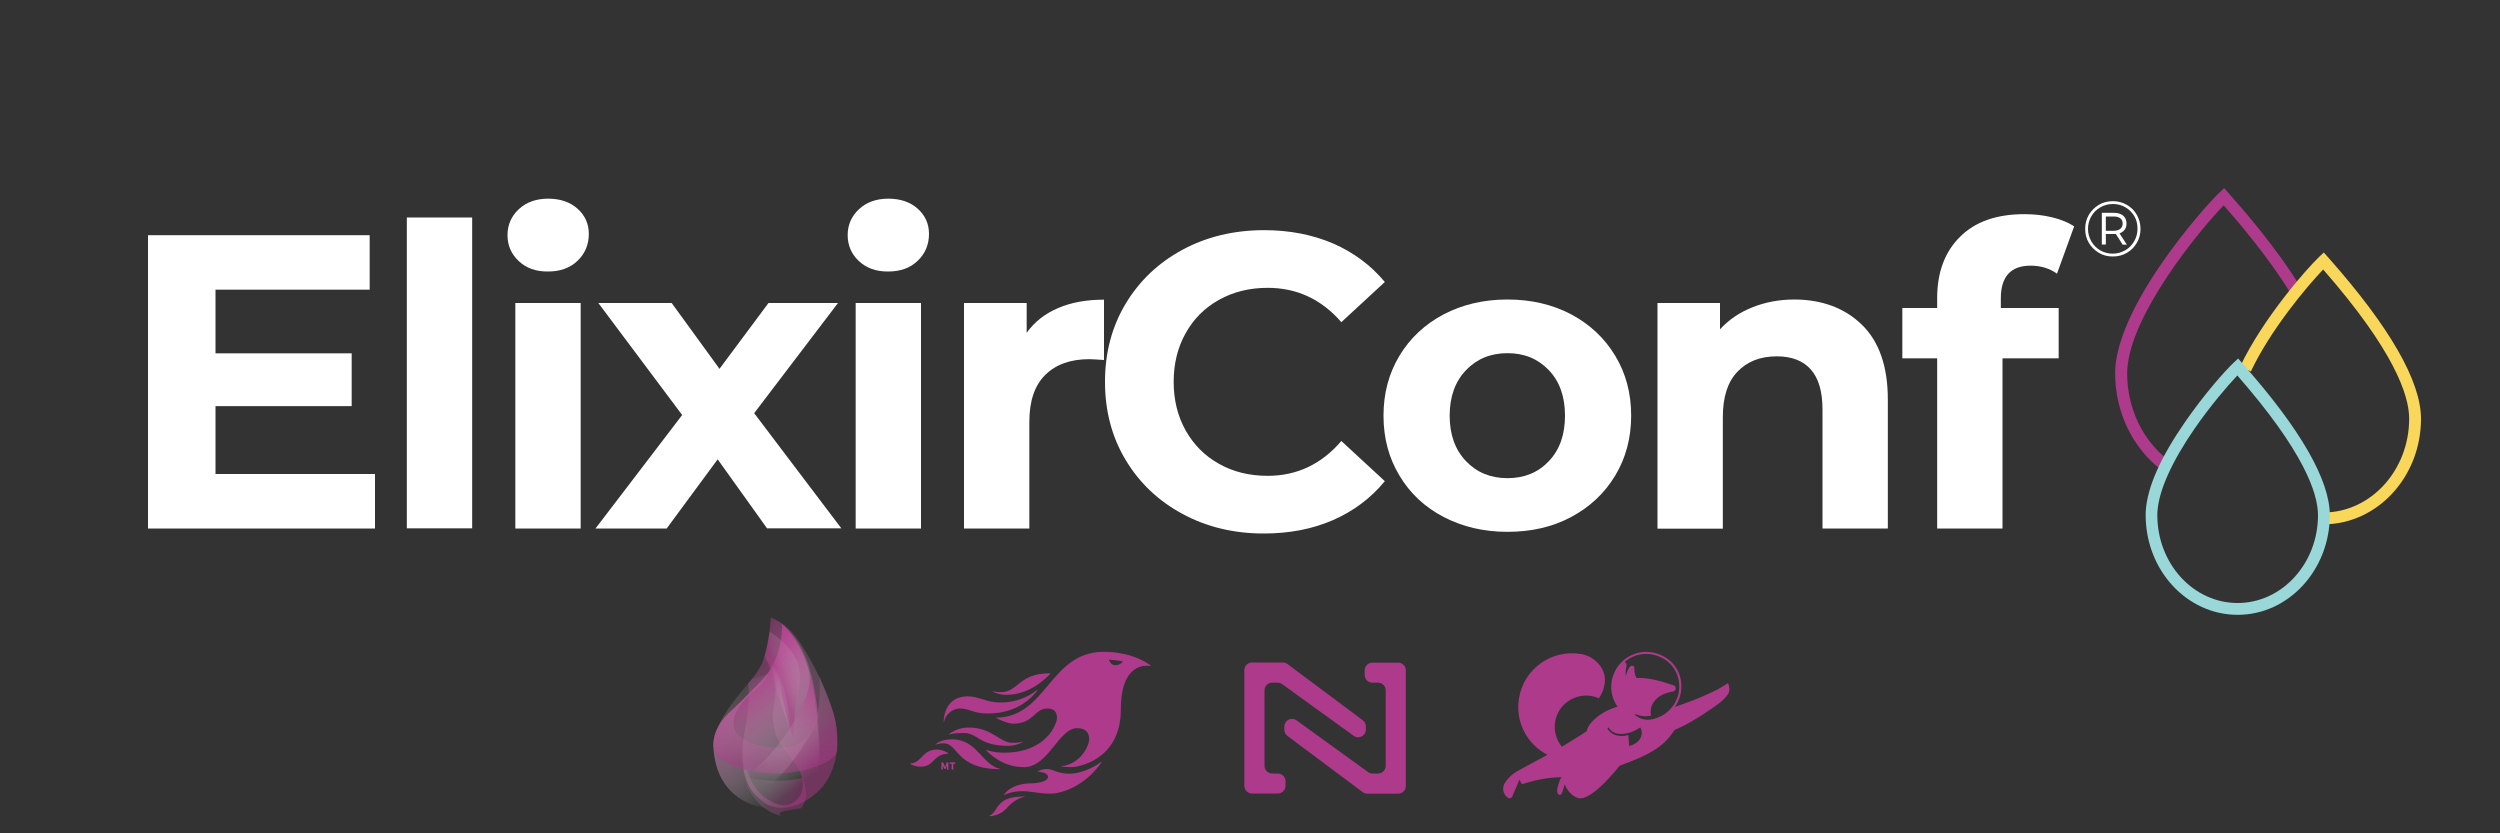 <?xml version="1.0" encoding="utf-8"?>
<!-- Generator: Adobe Illustrator 27.7.0, SVG Export Plug-In . SVG Version: 6.00 Build 0)  -->
<svg version="1.1" id="Layer_1" xmlns="http://www.w3.org/2000/svg" xmlns:xlink="http://www.w3.org/1999/xlink" x="0px" y="0px"
	 viewBox="0 0 1500 500" style="enable-background:new 0 0 1500 500;" xml:space="preserve">
<rect x="0" y="0" width="1500" height="500" fill="#333333" stroke="none"/>
<style type="text/css">
	.st0{fill:#FFFFFF;}
	.st1{fill:#AD3A8A;}
	.st2{fill:#F9D75A;}
	.st3{fill:#9AD7D8;}
	.st4{fill:url(#SVGID_1_);}
	.st5{opacity:0.5;fill:url(#SVGID_00000020381918606786525030000014387666949656890798_);}
	.st6{opacity:0.5;fill:url(#SVGID_00000083089977058788544670000002361227801297939079_);}
	.st7{opacity:0.5;fill:url(#SVGID_00000096048823767201316180000001691493990021574036_);}
	.st8{opacity:0.5;fill:url(#SVGID_00000041292610236253653740000015421793044958865046_);}
	.st9{opacity:0.5;}
	.st10{fill:url(#SVGID_00000177450145736793121640000015153100979281528250_);}
	.st11{opacity:0.4;fill:url(#SVGID_00000069363746925504835750000010093328950361515953_);}
	.st12{fill:url(#SVGID_00000110463425138609340710000012678734315733299889_);}
</style>
<g>
	<g>
		<g>
			<path class="st0" d="M1276.1,122.9c2.5,1.4,4.5,3.4,6,6c1.4,2.5,2.2,5.3,2.2,8.4c0,3.1-0.7,5.9-2.2,8.4c-1.5,2.6-3.5,4.6-6,6
				c-2.5,1.5-5.3,2.2-8.4,2.2c-3.1,0-5.9-0.7-8.4-2.2c-2.5-1.5-4.5-3.5-6-6c-1.5-2.5-2.2-5.3-2.2-8.4c0-3,0.7-5.8,2.2-8.4
				c1.5-2.5,3.5-4.5,6-6c2.5-1.5,5.4-2.2,8.5-2.2C1270.7,120.7,1273.5,121.4,1276.1,122.9z M1275.1,150.2c2.3-1.3,4-3.1,5.4-5.4
				c1.3-2.3,2-4.8,2-7.6c0-2.8-0.6-5.3-1.9-7.5c-1.3-2.2-3.1-4-5.3-5.3c-2.2-1.3-4.8-2-7.5-2c-2.8,0-5.3,0.7-7.6,2
				c-2.3,1.3-4.1,3.1-5.4,5.4c-1.3,2.3-2,4.8-2,7.5c0,2.7,0.7,5.2,2,7.5c1.3,2.3,3.1,4.1,5.3,5.4c2.3,1.3,4.8,2,7.5,2
				C1270.3,152.2,1272.8,151.5,1275.1,150.2z M1274.8,137.8c-0.7,1-1.8,1.8-3.1,2.2l4.4,6.8h-2.5l-4.1-6.4c-0.3,0-0.6,0-1.1,0h-4.9
				v6.3h-2.4v-19h7.3c2.3,0,4.2,0.6,5.5,1.7c1.3,1.1,2,2.7,2,4.6C1275.9,135.6,1275.6,136.8,1274.8,137.8z M1272.2,137.3
				c0.9-0.8,1.4-1.8,1.4-3.2c0-1.3-0.5-2.4-1.4-3.1c-0.9-0.7-2.2-1.1-3.9-1.1h-4.8v8.6h4.8C1269.9,138.4,1271.2,138.1,1272.2,137.3z
				"/>
		</g>
		<g>
			<path class="st0" d="M225,284.4v32.7H88.8v-176h133v32.7h-92.5V212h81.7v31.7h-81.7v40.7H225z"/>
			<path class="st0" d="M244.1,130.5h39.2v186.5h-39.2V130.5z"/>
			<path class="st0" d="M311.3,156.7c-4.5-4.2-6.8-9.4-6.8-15.6c0-6.2,2.3-11.4,6.8-15.6c4.5-4.2,10.4-6.3,17.6-6.3
				c7.2,0,13.1,2,17.6,6c4.5,4,6.8,9.1,6.8,15.1c0,6.5-2.3,11.9-6.8,16.2c-4.5,4.3-10.4,6.4-17.6,6.4
				C321.6,163,315.8,160.9,311.3,156.7z M309.2,181.8h39.2v135.3h-39.2V181.8z"/>
			<path class="st0" d="M460.3,317.1l-29.7-41.5L400,317.1h-42.7l52-68.1L359,181.8h44l28.7,39.5l29.4-39.5h41.7l-50.3,66.1
				l52.3,69.1H460.3z"/>
			<path class="st0" d="M515.4,156.7c-4.5-4.2-6.8-9.4-6.8-15.6c0-6.2,2.3-11.4,6.8-15.6c4.5-4.2,10.4-6.3,17.6-6.3
				c7.2,0,13.1,2,17.6,6c4.5,4,6.8,9.1,6.8,15.1c0,6.5-2.3,11.9-6.8,16.2c-4.5,4.3-10.4,6.4-17.6,6.4
				C525.8,163,519.9,160.9,515.4,156.7z M513.4,181.8h39.2v135.3h-39.2V181.8z"/>
			<path class="st0" d="M634.9,184.8c8-3.4,17.1-5,27.5-5V216c-4.4-0.3-7.3-0.5-8.8-0.5c-11.2,0-20,3.1-26.4,9.4
				c-6.4,6.3-9.6,15.7-9.6,28.3v63.9h-39.2V181.8H616v17.9C620.7,193.1,627,188.2,634.9,184.8z"/>
			<path class="st0" d="M709.6,308.4c-14.5-7.8-25.9-18.6-34.2-32.4c-8.3-13.8-12.4-29.5-12.4-46.9c0-17.4,4.1-33.1,12.4-46.9
				c8.3-13.8,19.7-24.6,34.2-32.4c14.5-7.8,30.8-11.7,48.9-11.7c15.2,0,29,2.7,41.4,8c12.3,5.4,22.7,13.1,31,23.1l-26.1,24.1
				c-11.9-13.7-26.6-20.6-44.2-20.6c-10.9,0-20.6,2.4-29.2,7.2s-15.2,11.4-20,20c-4.8,8.5-7.2,18.3-7.2,29.2
				c0,10.9,2.4,20.6,7.2,29.2c4.8,8.5,11.4,15.2,20,20c8.5,4.8,18.3,7.2,29.2,7.2c17.6,0,32.3-7,44.2-20.9l26.1,24.1
				c-8.4,10.2-18.8,18-31.2,23.4c-12.4,5.4-26.2,8-41.5,8C740.3,320.1,724.1,316.2,709.6,308.4z"/>
			<path class="st0" d="M866.2,310.2c-11.3-5.9-20.2-14.2-26.5-24.8c-6.4-10.6-9.6-22.5-9.6-36c0-13.4,3.2-25.4,9.6-36
				c6.4-10.6,15.2-18.8,26.5-24.8c11.3-5.9,24.1-8.9,38.3-8.9c14.2,0,27,3,38.2,8.9c11.2,6,20,14.2,26.4,24.8
				c6.4,10.6,9.6,22.5,9.6,36c0,13.4-3.2,25.4-9.6,36c-6.4,10.6-15.2,18.8-26.4,24.8c-11.2,6-24,8.9-38.2,8.9
				C890.3,319.1,877.6,316.1,866.2,310.2z M929.3,276.7c6.5-6.8,9.7-15.9,9.7-27.3c0-11.4-3.2-20.5-9.7-27.3
				c-6.5-6.8-14.7-10.2-24.8-10.2c-10.1,0-18.4,3.4-24.9,10.2c-6.5,6.8-9.8,15.9-9.8,27.3c0,11.4,3.3,20.5,9.8,27.3
				c6.5,6.8,14.8,10.2,24.9,10.2C914.6,286.9,922.9,283.5,929.3,276.7z"/>
			<path class="st0" d="M1117.2,194.9c10.3,10.1,15.5,25,15.5,44.8v77.4h-39.2v-71.4c0-10.7-2.3-18.7-7-24
				c-4.7-5.3-11.5-7.9-20.4-7.9c-9.9,0-17.8,3.1-23.6,9.2c-5.9,6.1-8.8,15.2-8.8,27.3v66.9h-39.2V181.8h37.5v15.8
				c5.2-5.7,11.6-10.1,19.4-13.2c7.7-3.1,16.2-4.7,25.4-4.7C1093.3,179.8,1106.8,184.8,1117.2,194.9z"/>
			<path class="st0" d="M1200.5,184.8h34.7V215h-33.7v102.1h-39.2V215h-20.9v-30.2h20.9v-6c0-15.4,4.6-27.7,13.7-36.7
				c9.1-9.1,22-13.6,38.6-13.6c5.9,0,11.4,0.6,16.7,1.9c5.3,1.3,9.7,3.1,13.2,5.4l-10.3,28.4c-4.5-3.2-9.8-4.8-15.8-4.8
				c-11.9,0-17.9,6.5-17.9,19.6V184.8z"/>
		</g>
	</g>
	<g>
		<g>
			<path class="st1" d="M1297.3,282.3c-17.7-13.2-28.2-35-28.2-58.2c0-1.1,0-2.3,0.1-3.5c0.8-11.4,6.3-31.5,28-62.9
				c13.6-19.6,28.4-36.4,34.6-42.3l2.7-2.5l3.2,3.6c7.6,8.6,27.8,31.5,43.1,56.5l-6,3.7c-13.9-22.8-32.1-43.8-40.6-53.5
				c-15.3,15.8-55.4,65.1-57.8,97.9c-0.1,1-0.1,2-0.1,3c0,21,9.5,40.7,25.4,52.5L1297.3,282.3z"/>
		</g>
		<g>
			<path class="st2" d="M1394,314.6v-7.1c28.4,0,51.5-25.3,51.5-56.3c0-14-9-40.8-51.6-89.5c-9.7,10.1-31.6,36.2-43.4,61.2l-6.4-3
				c13.5-28.6,39.6-58.3,47.5-65.9l2.7-2.5l3.1,3.5c36.7,41.5,55.2,73.9,55.2,96.3C1452.6,286.2,1426.3,314.6,1394,314.6z"/>
		</g>
		<g>
			<path class="st3" d="M1342.6,368.9c-30.5,0-55.2-26.8-55.2-59.8c0-1,0-2,0.1-3c1-14,8.9-31.8,23.6-53
				c11.4-16.5,23.9-30.6,29.1-35.5l2.7-2.5l3,3.5c34.5,39,52,69.5,52,90.6C1397.8,342,1373.1,368.9,1342.6,368.9z M1342.4,225.3
				c-5.9,6.2-16.1,18.1-25.6,31.8c-13.7,19.9-21.4,37-22.3,49.5c-0.1,0.8-0.1,1.7-0.1,2.5c0,29.1,21.6,52.7,48.2,52.7
				c26.6,0,48.2-23.7,48.2-52.7C1390.8,296,1382.3,270.9,1342.4,225.3z"/>
		</g>
	</g>
</g>
<g>
	<g>
		<g>
			<g>
				<path class="st1" d="M661,457.3c0.1-0.1-0.1-0.3-0.2-0.2c-2.3,1.7-10.5,7.1-19.3,7.1c-7.3,0-9.3-2.8-13.4-2.8
					c-2.8,0-4.7,1-5.4,1.4c-0.1,0.1-0.1,0.2,0.1,0.2c1.4,0.1,6,0.7,6,3.1c0,2.8-6.1,3.9-10.4,3.9c-4.2,0-11.9,1.1-16,6.7
					c-0.1,0.1,0,0.3,0.2,0.2c1.3-0.6,5.3-2.2,11-2.2c4.9,0,9.8,1.5,16.3,1.5C636.4,476.3,650.6,472.2,661,457.3z"/>
			</g>
			<g>
				<path class="st1" d="M614.9,477.9c-6.7,0-11.5,0.9-14.7,4.2c-3.5,3.6-2.8,5.3-6.5,7.3c-0.1,0.1-0.1,0.3,0.1,0.3
					c1.6,0,6.2-0.5,10.1-4.6c0,0,4.5-5.9,11.2-7.1C615.2,478,615.3,477.9,614.9,477.9z"/>
			</g>
			<g>
				<path class="st1" d="M599.9,461.3c-10.4-2.3-13.8-17.7-28.5-17.7c-6.3,0-9.3,2.2-10.1,3.1c-0.1,0.1-0.1,0.2,0.1,0.1
					c0.7-0.3,2.3-0.8,4.8-0.8c9,0,7,15.3,33.6,15.5C599.9,461.5,600,461.3,599.9,461.3z"/>
			</g>
			<g>
				<path class="st1" d="M568.9,452.2c0.2,0,0.2-0.2,0.1-0.3c-1-0.6-3.7-2.2-6.8-2.2c-9,0-9,8-16,8.4c-0.2,0-0.2,0.2-0.1,0.3
					c1,0.5,3.3,1.6,6.2,1.6C560.7,460.1,559.7,452.5,568.9,452.2z"/>
			</g>
			<g>
				<path class="st1" d="M613.7,445.1c-1.2,0.2-3.2,0.6-6.2,0.6c-7.7,0-12.1-9.2-26.4-9.2c-6.2,0-10.6,3.1-11.8,4
					c-0.1,0.1,0,0.2,0.1,0.2c1.7-0.4,3.5-0.9,8.8-0.9c8.7,0,9,7.7,26.7,7.7c4,0,7.5-1.5,8.9-2.3C613.9,445.2,613.8,445,613.7,445.1z
					"/>
			</g>
			<g>
				<path class="st1" d="M622.3,413.9c0.1-0.1,0.3,0,0.2,0.2c-2.2,3.1-11.1,14-29.5,14c-9.6,0-11-3-16.9-3c-5.5,0-9.2,4.7-9.7,8
					c0,0.1-0.2,0.1-0.2,0c0-3.9,1.7-15.3,14.4-15.3c6.9,0,10.8,3.7,19.9,3.7C612.6,421.4,620,415.8,622.3,413.9z"/>
			</g>
			<g>
				<path class="st1" d="M591.7,450.1c1.7,1.9,9.7,10.2,22.7,10.2c14.6,0,20.9-23.4,31.8-23.4c7.2,0,7.3,5.2,7.3,6.6
					c0,4.2-5.4,15.1-16.7,16.2c-0.1,0-0.2,0.2,0,0.2c1.6,0.2,4.3,0.4,6.2,0.4c2.8,0,29.5-3.6,29.5-34.6c0-28,15-26.6,17.9-26.1
					c0.1,0,0.2-0.1,0.1-0.2c-2-1.6-11.5-8.3-28.3-8.3c-32.4,0-34,39.1-64.4,39.5c-0.1,0-0.2,0.2-0.1,0.2c1.5,0.8,6.8,3.4,10.3,3.4
					c12.2,0,12.7-9.1,20.4-9.1c4.5,0,5.8,2.6,5.8,5.7c0,2.8-5.7,20.8-31.8,20.8c-6.2,0-9.5-1.3-10.6-1.7
					C591.7,449.9,591.6,450,591.7,450.1z M665.4,395.9c0-0.1,0-0.2,0.1-0.1c2.9,0.2,5.6,0.5,8,1c0.1,0,0.1,0.1,0.1,0.2
					c-0.3,0.5-1.7,2.1-4.4,2.1C666.5,399.1,665.6,396.5,665.4,395.9z"/>
			</g>
			<g>
				<path class="st1" d="M630.1,404c0.1,0,0.1,0.1,0.1,0.2c-1.3,1.5-11.8,12.7-26.1,12.7c-4.2,0-7.2-1.2-8.4-1.9
					c-0.1-0.1-0.2-0.3,0.1-0.2c0.9,0.2,2.7,0.5,4.7,0.5C610.9,415.3,611.5,403.7,630.1,404z"/>
			</g>
		</g>
		<g>
			<g>
				<path class="st1" d="M572,461.8H571v-3.5h-1.2v-0.9h3.3v0.9H572V461.8z M565.6,461.8h-0.9l0.2-4.4h1l1.1,2.8l1-2.8h1l0.1,4.4
					h-0.9l-0.1-2.5l-0.7,2h-0.9l-0.8-2L565.6,461.8z"/>
			</g>
		</g>
	</g>
	<g>
		
			<linearGradient id="SVGID_1_" gradientUnits="userSpaceOnUse" x1="71.505" y1="6565.154" x2="163.507" y2="6565.154" gradientTransform="matrix(-0.605 -0.796 0.796 -0.605 -4693.398 4501.408)">
			<stop  offset="0" style="stop-color:#221F1F;stop-opacity:0"/>
			<stop  offset="7.361960e-02" style="stop-color:#E5E5E4;stop-opacity:0"/>
			<stop  offset="0.415" style="stop-color:#C692B5;stop-opacity:0.452"/>
			<stop  offset="0.701" style="stop-color:#B45695;stop-opacity:0.829"/>
			<stop  offset="0.83" style="stop-color:#AD3A8A"/>
		</linearGradient>
		<path class="st4" d="M458.2,406.8c0,0-10.7,11.7-19.5,19.6c-8.8,7.9-10.8,15.8-10.7,20.5c0.8,28.3,20.6,39.1,40.4,38.6
			c19-0.5,25.6-22.2,23-42.7c-2.6-20.5-2.4-49.8-22.1-68.4C469.3,374.3,469.9,394.6,458.2,406.8z"/>
		
			<linearGradient id="SVGID_00000080929644290524116740000014291625687980150166_" gradientUnits="userSpaceOnUse" x1="155.999" y1="6598.565" x2="87.456" y2="6543.792" gradientTransform="matrix(-0.605 -0.796 0.796 -0.605 -4693.398 4501.408)">
			<stop  offset="0" style="stop-color:#221F1F;stop-opacity:0"/>
			<stop  offset="7.361960e-02" style="stop-color:#E5E5E4;stop-opacity:0"/>
			<stop  offset="0.415" style="stop-color:#C692B5;stop-opacity:0.452"/>
			<stop  offset="0.701" style="stop-color:#B45695;stop-opacity:0.829"/>
			<stop  offset="0.83" style="stop-color:#AD3A8A"/>
		</linearGradient>
		<path style="opacity:0.5;fill:url(#SVGID_00000080929644290524116740000014291625687980150166_);" d="M451.3,407.4
			c-9.8,11-23.3,27.7-23.3,39.5c0,11.4,22.2,17.2,38.5,17.2c11.9,0,35.8-5.6,35.8-14.6c0-19.5-1.6-19.8-10.2-42.6
			c-2.2-5.8,7.3,43.1-25.4,41.7c-32.7-1.4-32.9-19.8-13-34.9c7.9-6,6.7-9.3,6.7-9.3"/>
		
			<linearGradient id="SVGID_00000109748885291716122270000018274440383640167059_" gradientUnits="userSpaceOnUse" x1="70.638" y1="6570.701" x2="170.717" y2="6570.701" gradientTransform="matrix(-0.605 -0.796 0.796 -0.605 -4693.398 4501.408)">
			<stop  offset="0" style="stop-color:#221F1F;stop-opacity:0"/>
			<stop  offset="7.361960e-02" style="stop-color:#E5E5E4;stop-opacity:0"/>
			<stop  offset="0.416" style="stop-color:#C692B5;stop-opacity:0.452"/>
			<stop  offset="0.703" style="stop-color:#B45695;stop-opacity:0.829"/>
			<stop  offset="0.833" style="stop-color:#AD3A8A"/>
		</linearGradient>
		<path style="opacity:0.5;fill:url(#SVGID_00000109748885291716122270000018274440383640167059_);" d="M448.9,410
			c0,0,1.4,10.6-1.4,24.8c-2.8,14.2-7.6,45.8,23.7,51.1c14.7-0.3,19-20.4,19-20.4s9.2-79.7-27.7-95c-0.5,5.8-1,17.5-5.4,27.6
			C457.1,398.1,454.9,403.5,448.9,410z"/>
		
			<linearGradient id="SVGID_00000121281370044262451850000005525479747728074381_" gradientUnits="userSpaceOnUse" x1="157.715" y1="6558.393" x2="74.882" y2="6589.835" gradientTransform="matrix(-0.605 -0.796 0.796 -0.605 -4693.398 4501.408)">
			<stop  offset="0" style="stop-color:#221F1F;stop-opacity:0"/>
			<stop  offset="7.361960e-02" style="stop-color:#E5E5E4;stop-opacity:0"/>
			<stop  offset="0.415" style="stop-color:#C692B5;stop-opacity:0.452"/>
			<stop  offset="0.7" style="stop-color:#B45695;stop-opacity:0.829"/>
			<stop  offset="0.829" style="stop-color:#AD3A8A"/>
		</linearGradient>
		<path style="opacity:0.5;fill:url(#SVGID_00000121281370044262451850000005525479747728074381_);" d="M458.2,394.4
			c0,0,3.2-6.9,4.2-23.9c0,0,8.8,1.4,18,15.6c6.6,10.2,15.6,27.2,19.8,42.1c5.6,19.9,0.3,38.3-10,47.3
			c-12.4,10.7-24.9,11.3-32.1,5.7c-6.5-5.1-10.7-10.3-12-19.7l2.4,0.6c0,0,1.4,6.5,6.2,12.4c3.6,4.5,13.2,10.8,19.3,8
			c9-4,8.8-12.8,5.8-19.9c-3.3-7.8-13.4-14.3-15.4-25.9c-2.2-12.6,1.8-15.9,0.8-27.3C464.3,399.8,458.2,394.4,458.2,394.4z"/>
		
			<linearGradient id="SVGID_00000180325948270781927340000003392163004594993082_" gradientUnits="userSpaceOnUse" x1="126.822" y1="6613.098" x2="135.741" y2="6581.081" gradientTransform="matrix(-0.605 -0.796 0.796 -0.605 -4693.398 4501.408)">
			<stop  offset="0" style="stop-color:#221F1F;stop-opacity:0"/>
			<stop  offset="7.361960e-02" style="stop-color:#E5E5E4;stop-opacity:0"/>
			<stop  offset="0.415" style="stop-color:#C692B5;stop-opacity:0.452"/>
			<stop  offset="0.701" style="stop-color:#B45695;stop-opacity:0.829"/>
			<stop  offset="0.83" style="stop-color:#AD3A8A"/>
		</linearGradient>
		<path style="opacity:0.5;fill:url(#SVGID_00000180325948270781927340000003392163004594993082_);" d="M475.9,442.8
			c0,0,0.3-11.5,1.8-20c1.4-8.1,4.7-19.3-0.9-28.8c-5.5-9.5-15-15-15-15s-1.1,6.5-2.7,13.8c0,0,9,8.9,9.9,22
			C469.5,421.1,475.9,442.8,475.9,442.8z"/>
		<g class="st9">
			
				<linearGradient id="SVGID_00000086684021729640774930000000556719765237819524_" gradientUnits="userSpaceOnUse" x1="105.966" y1="6580.283" x2="154.894" y2="6580.283" gradientTransform="matrix(-0.605 -0.796 0.796 -0.605 -4693.398 4501.408)">
				<stop  offset="0" style="stop-color:#221F1F;stop-opacity:0"/>
				<stop  offset="7.361960e-02" style="stop-color:#E5E5E4;stop-opacity:0"/>
				<stop  offset="0.415" style="stop-color:#C692B5;stop-opacity:0.452"/>
				<stop  offset="0.701" style="stop-color:#B45695;stop-opacity:0.829"/>
				<stop  offset="0.83" style="stop-color:#AD3A8A"/>
			</linearGradient>
			<path style="fill:url(#SVGID_00000086684021729640774930000000556719765237819524_);" d="M475.1,442.2c0,0-1.6-15.9-3.6-24.6
				c-2.5-10.8-4.9-20.3-12.4-24.7"/>
		</g>
		
			<linearGradient id="SVGID_00000014632435211307778600000006576905916419212731_" gradientUnits="userSpaceOnUse" x1="106.896" y1="6537.471" x2="67.465" y2="6552.439" gradientTransform="matrix(-0.605 -0.796 0.796 -0.605 -4693.398 4501.408)">
			<stop  offset="0" style="stop-color:#221F1F;stop-opacity:0"/>
			<stop  offset="7.361960e-02" style="stop-color:#E5E5E4;stop-opacity:0"/>
			<stop  offset="0.415" style="stop-color:#C692B5;stop-opacity:0.452"/>
			<stop  offset="0.701" style="stop-color:#B45695;stop-opacity:0.829"/>
			<stop  offset="0.83" style="stop-color:#AD3A8A"/>
		</linearGradient>
		<path style="opacity:0.4;fill:url(#SVGID_00000014632435211307778600000006576905916419212731_);" d="M469.4,489.7
			c0,0-5.4-2,3-3.4c8.3-1.4,5.5-1,5.5-1l2.7-0.3c0,0,6.1-5.8,0.9-18.2c-9.3,2-20.5,2.7-34.3-0.5c0.1,4.1,3,9.5,4.8,11.8
			c3,4,4.9,5.8,8.3,7.9C463.8,488.1,466.5,489.1,469.4,489.7z"/>
		
			<linearGradient id="SVGID_00000109744867099786597000000004010743462535162526_" gradientUnits="userSpaceOnUse" x1="-3570.904" y1="505.817" x2="-3671.181" y2="425.686" gradientTransform="matrix(-0.963 0.271 0.271 0.963 -3147.008 982.813)">
			<stop  offset="0" style="stop-color:#221F1F;stop-opacity:0"/>
			<stop  offset="0.343" style="stop-color:#E5E5E4;stop-opacity:0"/>
			<stop  offset="0.379" style="stop-color:#DDD2D9;stop-opacity:5.586135e-02"/>
			<stop  offset="0.465" style="stop-color:#CEA9C2;stop-opacity:0.188"/>
			<stop  offset="0.552" style="stop-color:#C388AF;stop-opacity:0.322"/>
			<stop  offset="0.639" style="stop-color:#BA6FA1;stop-opacity:0.457"/>
			<stop  offset="0.726" style="stop-color:#B45996;stop-opacity:0.592"/>
			<stop  offset="0.814" style="stop-color:#B0498F;stop-opacity:0.727"/>
			<stop  offset="0.902" style="stop-color:#AE3E8B;stop-opacity:0.863"/>
			<stop  offset="0.991" style="stop-color:#AD3A8A"/>
		</linearGradient>
		<path style="fill:url(#SVGID_00000109744867099786597000000004010743462535162526_);" d="M433.5,468.1c0,0,14.2,5,35.8-24.4
			c21.6-29.5,16-41.3,15.6-42.8c0,0,5.8,20.3,5.8,28.9c0,6.7-32.3,61.3-51.7,45.3C437.5,473.6,434.6,469.8,433.5,468.1z"/>
	</g>
	<g>
		<path class="st1" d="M769.8,397.5h-18.6c-2.6,0-4.6,2.1-4.6,4.6v69.4c0,2.6,2.1,4.6,4.6,4.6h15.5c2.6,0,4.6-2.1,4.6-4.6v-2.8
			c0-2.6-2.1-4.6-4.6-4.6h-3.4c-2.6,0-4.6-2.1-4.6-4.6v-45.3c0-2.6,2.1-4.6,4.6-4.6h3.3c1,0,1.9,0.3,2.7,0.9l42.9,31
			c3.1,2.2,7.3,0,7.3-3.7v-2c0-1.5-0.7-2.8-1.9-3.7l-45-33.6C771.7,397.8,770.7,397.5,769.8,397.5z"/>
		<path class="st1" d="M820.3,476.2h18.6c2.6,0,4.6-2.1,4.6-4.6v-69.4c0-2.6-2.1-4.6-4.6-4.6h-15.5c-2.6,0-4.6,2.1-4.6,4.6v2.8
			c0,2.6,2.1,4.6,4.6,4.6h3.4c2.6,0,4.6,2.1,4.6,4.6v45.3c0,2.6-2.1,4.6-4.6,4.6h-3.3c-1,0-1.9-0.3-2.7-0.9l-42.9-31
			c-3.1-2.2-7.3,0-7.3,3.7v2c0,1.5,0.7,2.8,1.9,3.7l45,33.6C818.4,475.9,819.3,476.2,820.3,476.2z"/>
	</g>
	<g>
		<path class="st1" d="M1037,410.3c-0.1-0.3-0.4-0.4-0.6-0.2c-2.2,1.5-3.5,2.2-5.4,3.3l0,0.3l0-0.3c0,0-8.5,4.5-18.7,8.1
			c-2.6,1-5.1,1.8-7.3,2.6c1.6-2.3,2.7-4.8,3.3-7.6c1.2-5.6,0.3-11.2-2.6-15.7c-2.9-4.7-7.8-7.9-13.5-9.2c-2.4-0.5-4.8-0.6-7.2-0.3
			c-8.8,1.2-15.9,7.8-17.8,16.4c-1.3,5.9,0.1,11.7,3.3,16.3c-10.8,3.1-17.9,10.4-18.5,14.7h0c-1,0.7-2,1.3-3,2
			c-4.8,3-9.6,6-11.6,7.2c-0.1,0-0.2,0.1-0.3,0.1c-3.3-4-4.9-9.4-4-15c1.7-10.2,11.5-17.1,21.7-15.4c1.6,0.3,3.1,0.7,4.5,1.4
			c0.4-0.6,7.9-11,0.2-20.3c-2.7-3.3-6.6-5.6-10.8-6.3c-0.1,0-0.1,0-0.2,0c-17.6-2.9-34.2,8.9-37.1,26.5c-2.4,14.2,4.9,27.8,17.1,34
			c-6.3,3.4-12,6.3-18.7,10.1c0,0,0,0-0.1,0.1c-2.9,1.7-5,4.1-6.5,6.2c-2.2,3-1.6,7.2,1.5,9.3l0.1,0.1c0.9,0.6,2,0.3,2.5-0.7
			c0.4-0.8,3.1-7.3,4.4-10.2c0.4,0.8,0.8,1.5,1,2c0.2,0.5,0.8,0.7,1.3,0.5c10.2-3.3,17.7-3.9,23-4c0,0,0,0-0.1,0.1
			c-0.6,0.7-1.4,2.5-2.1,5c-0.4,1.4-0.5,2.4-0.5,3.2c0,0,0,0,0,0c0,0,0,0.1,0,0.1c0.1,1.6,0.8,2.3,1.9,2.2c0.1,0,0.1,0,0.1,0
			c0,0,0,0,0,0c0,0,0,0,0,0c0.7-0.1,1.5-2.7,2-4.5c0.2-0.6,0.3-1.1,0.4-1.7c0-0.1,0-0.2,0-0.2c1.4,3.1,3.9,7,8.1,8.3
			c8.1,2.5,25-19.4,25-19.4c20.1-7.2,26.7-12.3,32.4-20.6l0.5-0.8c0.2-0.1,2.2-0.9,2.3-1c10.9-5,22.5-13.6,24.3-14.9l0,0
			c0,0,3.3-2.4,5.5-5.6C1038.3,414.1,1037.4,411.4,1037,410.3z M977.5,447.6L977,441c-4.1,1.2-9.2,0.9-12.3-3.4
			c-0.3-0.4-0.1-1,0.4-1.1l0,0c2.8,4.5,8,4.3,12.2,3.2l0,0c2.9-0.8,4.9-2,6.6-3.1c0.1-0.1,0.3-0.1,0.4,0
			C986,439.7,985.2,445.6,977.5,447.6z M998.5,428.6c-1.8,1.2-3.8,2-5.8,2.6c-6.7,2.1-11.1-1.5-11.9-2.6c-0.1-0.1,0-0.2,0.1-0.2
			c1.2,0.5,5.9,2.2,9.8,0.9c-1.2-4,0.8-11.6,11.2-14c0,0,1-0.2,1.5-0.3c0,0,0,0,0,0c0,0,0.9,0,1.4-0.6c0.2-0.1,0.3-0.3,0.4-0.5
			c0.2-0.1,0.2-0.8,0.2-1c0-0.1,0-0.1,0-0.1c0,0,0,0,0,0c0-0.3,0-0.7-0.5-1.2c-0.6-0.5-2.4-1-2.6-1c-13.3-4.7-20-3.7-20.4-3.8
			c0,0,0,0,0,0c0,0,0,0,0,0c0,0,0,0,0,0c-0.1-0.3-0.5-1-0.5-1.1c-1.2-3.1-0.7-5.4-0.8-5.6c-0.5-0.6-1.6-1-2.4-0.3
			c-1.8,1.6-2.7,5.9-2.7,5.8c-0.2-1.2-0.3-3.1,0.4-6.1c0.2-1-0.2-2.1-1.1-2.3c2.9-2.5,6.4-4.2,10.4-4.7c2.2-0.3,4.5-0.2,6.7,0.3
			c5.4,1.2,10,4.2,12.7,8.6c2.7,4.3,3.6,9.6,2.5,14.8C1005.9,421.3,1002.9,425.7,998.5,428.6z"/>
	</g>
</g>
</svg>
